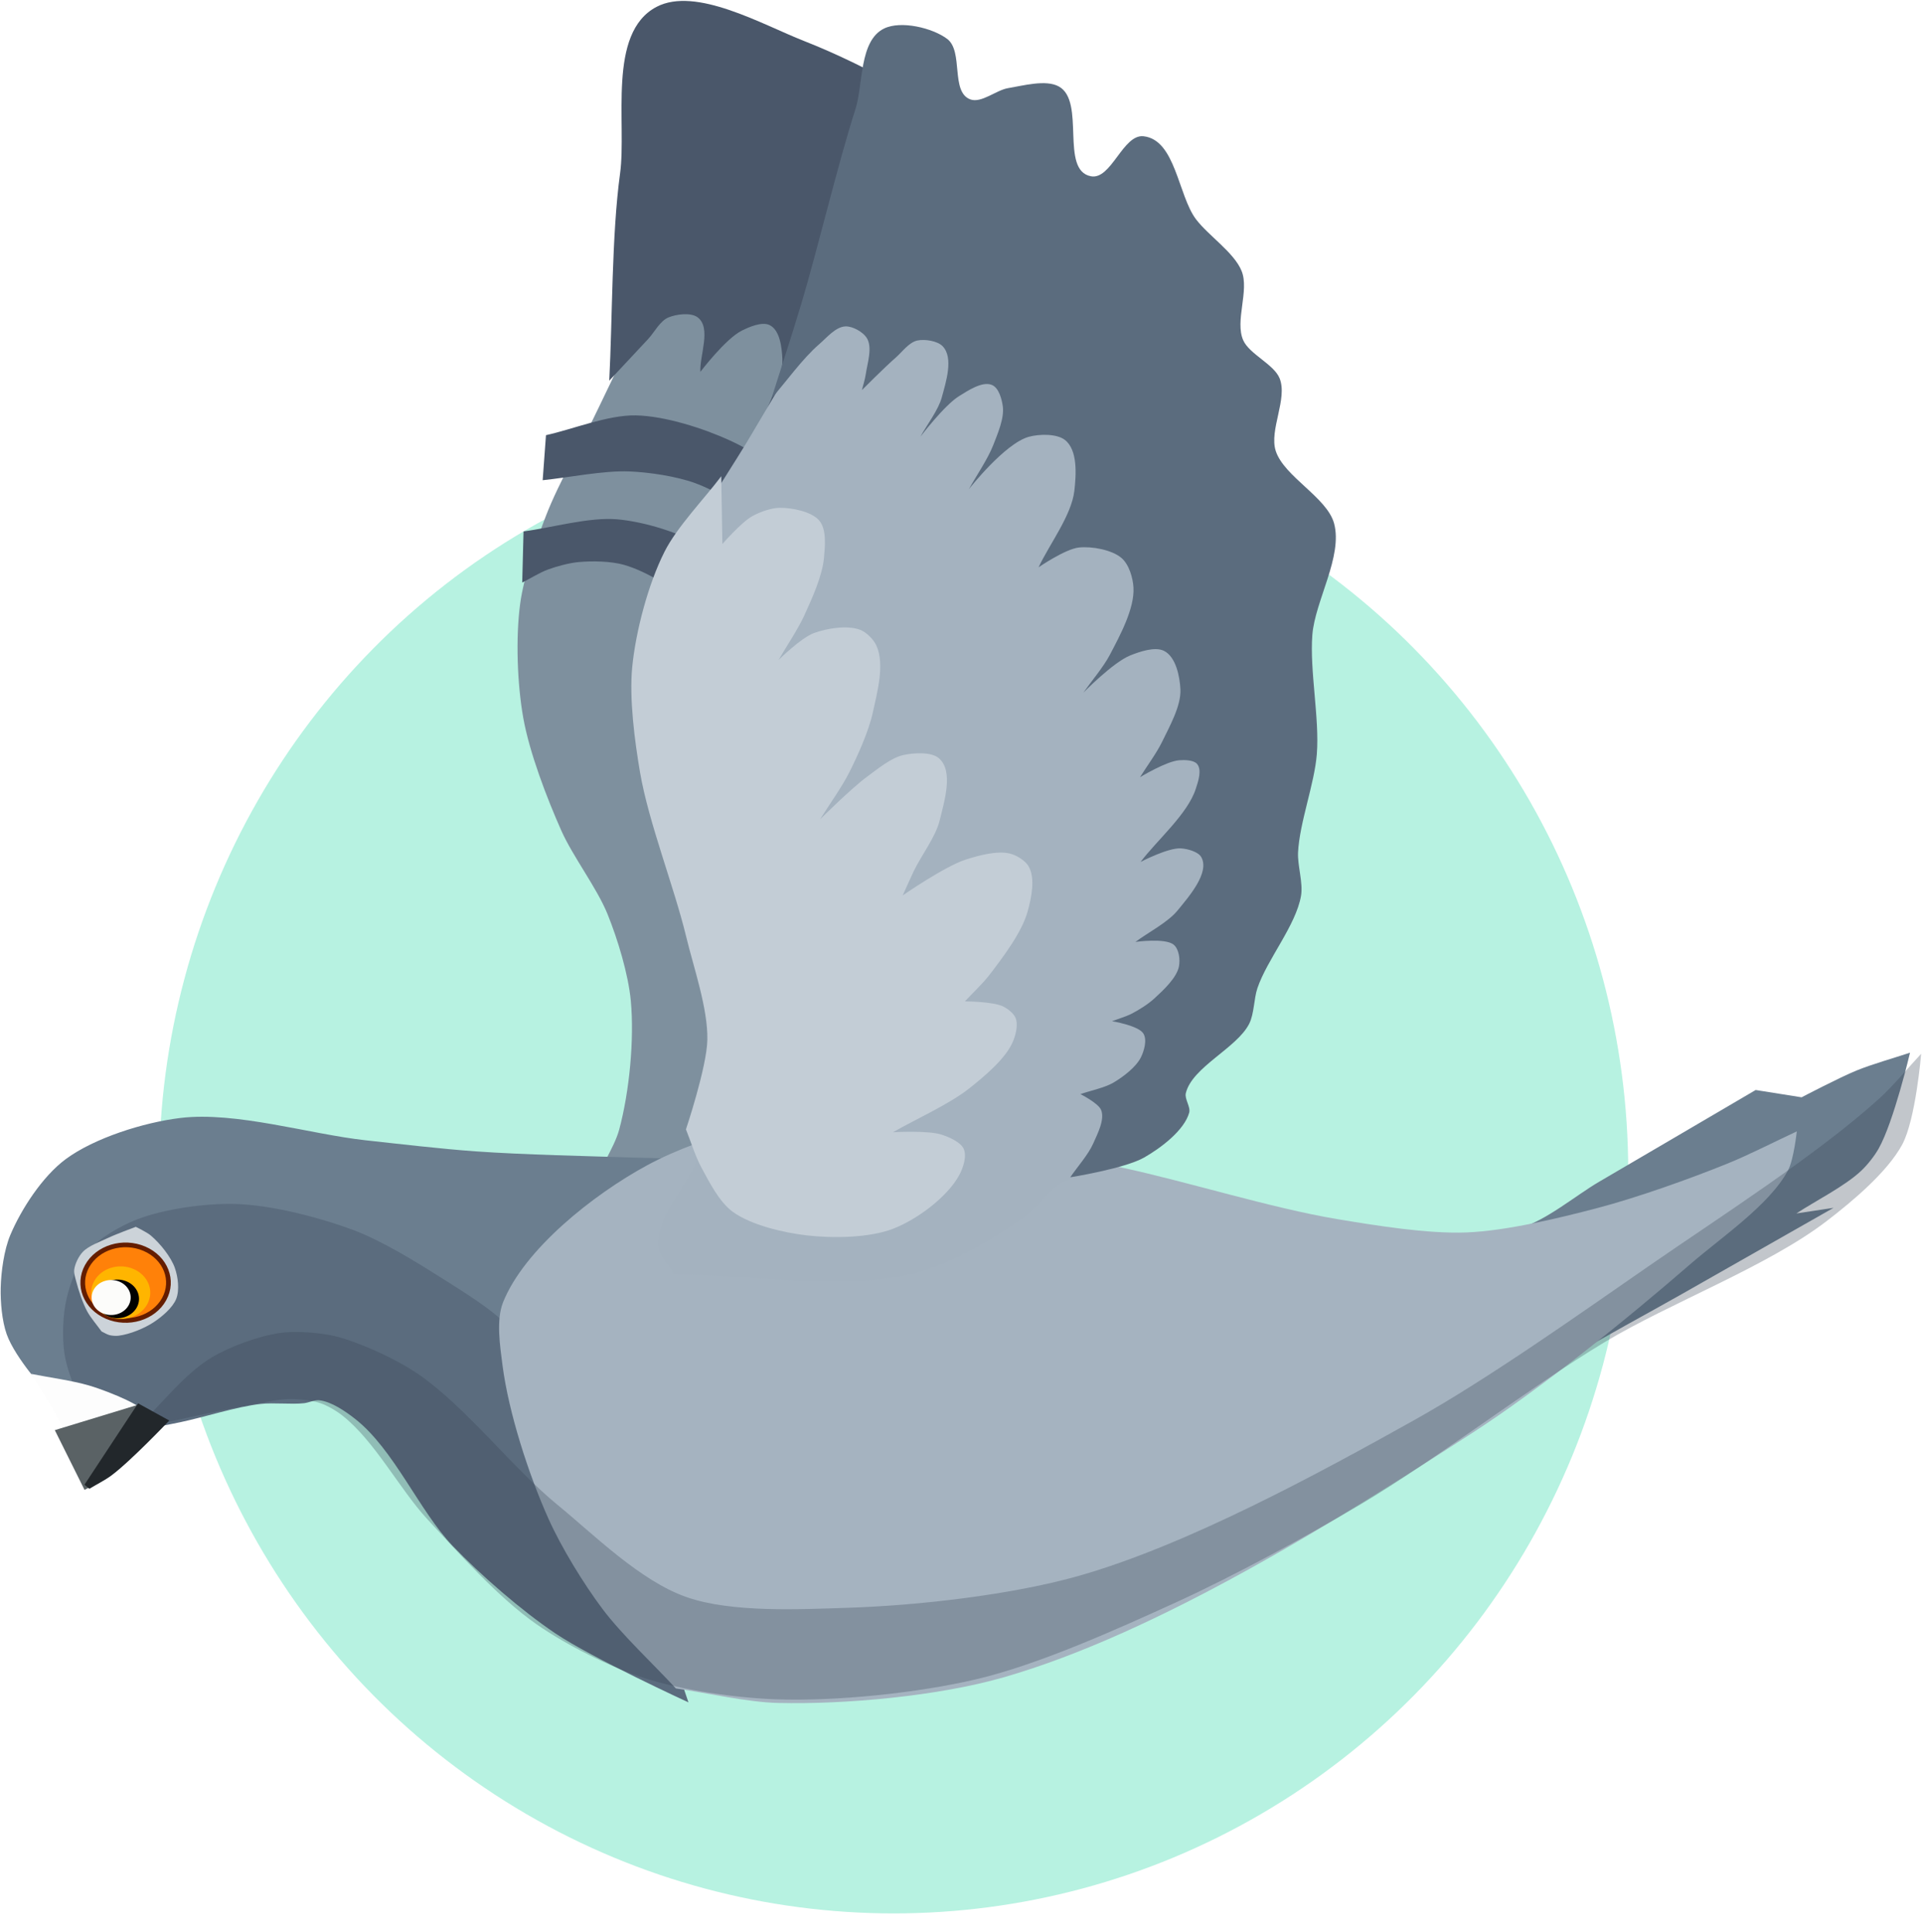<svg width="411" height="413" viewBox="0 0 411 413" fill="none" xmlns="http://www.w3.org/2000/svg">
<g filter="url(#filter0_d_113_2)">
<ellipse cx="191" cy="246.5" rx="157" ry="158.5" fill="#A5EFDA" fill-opacity="0.79"/>
</g>
<path fill-rule="evenodd" clip-rule="evenodd" d="M242.01 211.386C243.061 209.722 243.856 207.251 244.648 205.478C244.647 205.478 240.671 205.863 238.967 206.027C238.967 206.027 244.8 201.168 246.344 198.517C248.472 194.868 249.724 189.273 249.725 185.171C249.725 183.562 249.949 180.996 248.614 179.899C248.159 179.524 247.217 179.424 246.595 179.463C245.427 179.536 244.106 180.454 243.04 180.879C243.04 180.879 247.659 176.606 248.964 174.386C251.207 170.566 253.094 164.814 253.075 160.513C253.067 158.735 252.037 156.467 251.592 154.734C251.591 154.734 248.691 156.018 247.463 156.594C246.357 157.113 244.904 157.841 243.808 158.375C245.577 154.848 248.425 150.305 249.705 146.617C250.578 144.098 251.724 140.618 251.546 137.989C251.426 136.222 250.924 133.699 249.655 132.327C249.11 131.739 248.061 131.105 247.208 131.003C243.118 130.513 238.406 134.448 234.634 135.924C237.529 130.606 241.891 123.707 244.282 118.198C245.915 114.434 248.415 109.349 248.63 105.325C248.746 103.147 248.619 99.978 247.253 98.161C246.099 96.626 243.5 94.499 241.436 94.786C239.317 95.079 238.231 98.183 236.983 99.722C234.97 102.206 232.824 105.836 230.819 108.324C228.39 111.336 224.71 115.059 222.093 117.945C224.492 112.787 228.26 106.087 230.093 100.75C231.646 96.227 233.471 90.038 233.676 85.315C233.802 82.438 233.571 78.489 232.481 75.775C231.642 73.685 229.371 71.388 228.038 69.509C228.037 69.51 224.881 74.154 223.491 76.124C221.299 79.228 218.469 83.428 216.036 86.39C213.896 88.996 211.183 92.669 208.363 94.711C207.49 95.344 206.081 95.879 205.103 96.38C205.105 96.378 214.058 83.049 216.459 76.801C218.279 72.064 219.596 65.414 220.002 60.426C220.231 57.628 220.406 53.807 219.658 51.08C219.133 49.165 218.767 45.452 216.568 45.105C213.212 44.574 211.595 50.594 209.76 53.128C207.644 56.047 205.78 60.441 203.568 63.305C201.354 66.172 197.632 69.476 195.087 72.121C197.571 65.366 201.429 56.498 203.366 49.606C204.374 46.017 206.357 41.154 205.875 37.481C205.601 35.384 204.94 32.081 202.922 30.945C201.654 30.232 199.241 30.306 197.908 30.92C193.08 33.145 192.267 40.963 189.837 45.261C188.229 48.106 186.586 52.17 184.459 54.736C182.943 56.564 180.211 58.464 178.391 60.061C179.769 53.568 182.12 44.978 182.983 38.415C183.46 34.785 184.571 29.827 183.72 26.249C183.214 24.115 181.891 21.269 180.201 19.677C178.86 18.413 176.455 16.452 174.531 16.797C170.848 17.457 169.713 23.307 168.287 26.373C165.302 32.788 163.987 42.102 162.144 48.844C162.144 48.841 164.218 31.367 163.291 23.933C162.864 20.503 162.213 15.718 160.205 12.756C158.848 10.757 156.361 7.975 153.791 7.435C151.671 6.99 148.296 7.736 146.783 9.12C143.566 12.061 145.225 18.557 144.714 22.619C143.716 30.541 143.634 41.225 142.196 49.094C141.309 53.946 139.638 60.356 137.98 65.048C135.556 71.908 131.002 80.643 127.878 87.279C124.623 94.194 119.437 103.12 116.704 110.208C114.575 115.729 111.955 123.236 111.177 129.027C110.199 136.306 110.543 146.211 111.836 153.45C113.166 160.899 116.848 170.519 119.967 177.54C122.436 183.097 127.583 189.799 129.856 195.42C132.03 200.797 134.292 208.249 134.823 213.938C135.594 222.198 134.513 233.413 132.334 241.475C131.231 245.554 127.643 250.416 126.611 254.509C126.179 256.223 125.581 258.623 126.008 260.337C126.568 262.588 129.15 264.947 130.496 266.922C145.801 265.831 167.1 267.955 181.513 263.287C189.03 260.854 197.76 254.935 203.684 250.184C206.362 248.037 208.521 243.886 211.513 242.089C213.175 241.091 215.96 240.747 217.786 240.005C221.665 238.428 227.546 236.788 230.181 233.823C232.084 231.68 235.415 227.056 233.21 225.151C232.477 224.519 230.417 225.986 229.796 225.267C228.277 223.51 233.421 221.222 234.959 219.478C237.09 217.061 240.319 214.06 242.01 211.386Z" fill="#7E909E"/>
<path fill-rule="evenodd" clip-rule="evenodd" d="M149.689 79.486C149.499 75.981 152.133 70.027 149.056 67.801C147.625 66.765 144.56 67.154 142.884 67.847C141.034 68.612 139.834 71.077 138.531 72.465C136.028 75.132 132.708 78.699 130.213 81.371C130.905 68.099 130.721 50.322 132.52 37.132C133.995 26.314 129.701 7.041 140.32 1.468C148.728 -2.945 162.928 5.261 171.868 8.77C185.45 14.1 202.787 23.658 212.912 33.258C221.459 41.363 228.37 55.225 234.063 65.088C238.719 73.155 244.211 84.241 247.823 92.714C250.385 98.724 253.887 106.789 255.2 113.104C257.094 122.208 256.374 134.678 256.75 143.928C256.984 149.673 257.809 157.348 257.366 163.084C256.856 169.68 254.884 178.37 253.209 184.813C251.554 191.182 248.712 199.546 246.303 205.725C244.001 211.63 240.595 219.415 237.584 225.066C235.915 228.198 234.168 232.78 231.389 235.223C226.418 239.596 210.358 244.279 210.357 244.28C212.223 241.497 214.032 237.33 216.579 235.004C219.147 232.66 225.376 232.099 226.965 229.156C227.782 227.644 227.245 225.186 226.712 223.579C226.043 221.56 222.622 217.566 222.621 217.565C224.194 217.018 226.479 216.597 227.864 215.742C229.443 214.766 231.183 212.971 232.092 211.472C232.921 210.104 234.116 207.982 233.648 206.487C233.239 205.186 230.014 203.326 230.014 203.326C232.677 200.975 237.233 198.473 238.887 195.488C240.206 193.109 241.122 189.291 240.283 186.749C239.551 184.529 236.586 182.424 234.692 180.826C234.032 180.269 232.305 179.156 232.304 179.156C234.434 177.519 237.934 175.826 239.404 173.698C240.548 172.043 241.46 169.377 241.26 167.446C241.055 165.468 240.104 162.293 238.062 161.454C235.663 160.466 229.592 163.644 229.591 163.645C231.581 160.585 234.888 156.771 236.224 153.446C237.278 150.82 238.403 147.053 237.986 144.292C237.705 142.433 236.988 139.515 235.158 138.557C232.946 137.4 226.643 139.443 226.642 139.443C227.602 137.683 229.216 135.451 229.839 133.577C230.257 132.321 230.83 130.531 230.507 129.254C229.738 126.22 226.828 121.899 223.47 120.952C220.849 120.214 214.648 123.158 214.648 123.158C215.62 120.819 217.71 117.849 217.889 115.363C218.167 111.468 217.608 105.256 214.198 102.769C212.368 101.434 208.682 101.316 206.361 101.764C202.58 102.494 195.814 108.313 195.813 108.314C196.258 103.463 199.819 96.474 197.296 92.146C196.08 90.059 192.734 87.724 190.076 87.602C188.422 87.527 186.449 88.883 185.13 89.766C181.792 92.001 176.174 99.221 176.174 99.222C177.239 93.946 181.643 86.719 179.725 81.635C179.095 79.968 177.3 77.55 175.339 77.236C173.158 76.886 170.465 79.035 168.882 80.403C166.196 82.721 162.892 90.105 162.891 90.106C164.19 86.081 167.43 80.868 167.218 76.688C167.103 74.397 166.729 70.501 164.414 69.457C162.802 68.73 160.114 69.891 158.538 70.678C155.052 72.415 149.689 79.486 149.689 79.486Z" fill="#4A576A"/>
<path fill-rule="evenodd" clip-rule="evenodd" d="M231.412 185.56C236.421 195.6 241.99 209.391 246.523 219.605C246.522 219.606 240.826 225.901 238.385 228.601C238.38 228.592 210.104 170.346 193.783 147.433C185.491 135.79 173.647 120.329 162.047 111.143C158.425 108.275 153.018 104.877 148.513 103.249C144.559 101.82 138.818 100.946 134.549 100.772C128.95 100.542 121.554 102.086 115.985 102.649C115.985 102.647 116.479 95.908 116.691 93.02C122.448 91.751 129.949 88.674 135.881 88.791C142.162 88.915 150.352 91.573 155.931 94.119C164.556 98.053 174.433 105.836 181.12 112.044C192.203 122.335 203.826 138.5 212.01 150.719C218.725 160.746 226.094 174.902 231.412 185.56Z" fill="#4A576A"/>
<path fill-rule="evenodd" clip-rule="evenodd" d="M217.119 242.064C216.918 245.198 210.457 246.435 207.601 248.309C207.599 248.303 190.171 208.55 182.25 191.671C176.078 178.521 168.365 160.743 160.9 148.124C157.458 142.304 153.25 134.109 148.067 129.397C144.378 126.042 138.419 122.185 133.378 120.742C130.591 119.945 126.548 119.872 123.635 120.148C121.597 120.342 118.942 121.061 117.053 121.763C115.317 122.409 113.246 123.704 111.614 124.535C111.614 124.534 111.81 116.871 111.894 113.586C117.938 112.815 125.968 110.455 132.042 111.016C137.827 111.55 145.515 113.908 150.257 116.88C157.891 121.667 164.429 131.639 169.343 138.672C176.6 149.059 183.422 164.299 188.911 175.498C194.723 187.353 201.904 203.378 206.906 215.517C210.079 223.217 212.781 233.997 216.707 241.421C216.814 241.622 217.134 241.843 217.119 242.064Z" fill="#4A576A"/>
<path fill-rule="evenodd" clip-rule="evenodd" d="M301.148 305.034C300.193 306.19 299.383 308.195 297.964 308.889C296.454 309.628 293.908 309.546 292.22 309.223C289.21 308.646 285.668 306.452 283.351 304.662C281.897 303.538 280.743 301.383 279.317 300.234C277.481 298.754 274.633 297.16 272.379 296.236C269.094 294.89 264.396 293.163 260.778 293.295C257.63 293.41 253.593 295.022 250.926 296.499C247.45 298.425 243.683 302.103 241.198 304.984C238.383 308.247 235.938 313.353 233.682 316.939C232.307 316.267 229.097 314.699 229.097 314.699C231.188 311.704 233.909 307.672 236.067 304.713C236.94 303.516 238.161 301.952 239.054 300.767C241.118 298.026 244.326 294.595 245.904 291.614C246.565 290.366 247.837 288.591 247.504 287.246C247.252 286.224 245.887 285.214 244.924 284.603C243.364 283.615 240.626 283.408 238.936 282.602C236.793 281.58 233.612 280.213 232.403 278.347C231.51 276.969 231.63 273.101 231.63 273.1C252.485 282.68 301.141 305.031 301.148 305.034Z" fill="#DD754E"/>
<path fill-rule="evenodd" clip-rule="evenodd" d="M195.074 311.701C197.281 311.258 200.185 310.474 202.43 310.224C206.701 309.747 212.482 309.82 216.782 310.036C220.706 310.233 226.048 310.407 229.777 311.502C231.267 311.939 233.296 312.677 234.411 313.653C235.416 314.533 236.106 316.162 236.667 317.309C237.959 319.951 239.72 323.596 239.89 326.469C240.207 331.842 236.647 338.694 235.258 343.933C232.652 340.46 229.768 335.422 226.573 332.355C218.609 324.707 195.077 311.703 195.074 311.701Z" fill="#687E8C"/>
<path fill-rule="evenodd" clip-rule="evenodd" d="M327.269 287.088C326.595 288.389 326.255 290.496 325.021 291.425C323.708 292.414 321.195 292.782 319.468 292.762C316.388 292.727 312.42 291.199 309.745 289.852C308.067 289.007 306.448 287.097 304.79 286.222C302.657 285.095 299.506 284.033 297.087 283.524C293.565 282.783 288.57 281.917 285.054 282.682C281.996 283.348 278.404 285.637 276.125 287.555C273.155 290.052 270.295 294.319 268.512 297.578C266.49 301.272 265.249 306.704 263.85 310.615C262.35 310.198 258.85 309.227 258.85 309.227C260.222 305.923 261.976 301.494 263.422 298.215C264.007 296.889 264.85 295.142 265.457 293.823C266.859 290.774 269.228 286.848 270.1 283.649C270.465 282.311 271.31 280.347 270.679 279.087C270.201 278.131 268.635 277.381 267.553 276.952C265.801 276.258 263.071 276.537 261.233 276.044C258.902 275.419 255.476 274.638 253.87 273.024C252.682 271.83 251.925 268.017 251.925 268.017C274.528 273.738 327.261 287.086 327.269 287.088Z" fill="#FF9669"/>
<path fill-rule="evenodd" clip-rule="evenodd" d="M224.833 312.269C226.895 311.447 229.562 310.169 231.706 309.528C235.784 308.31 241.466 307.366 245.727 306.822C249.617 306.325 254.892 305.556 258.794 305.974C260.353 306.141 262.508 306.506 263.821 307.267C265.005 307.952 266.049 309.428 266.858 310.453C268.722 312.814 272.22 315.987 272.088 318.862C271.967 321.508 268.291 324.056 266.664 326.282C264.776 326.488 262.26 327.165 260.37 326.971C248.673 325.771 224.837 312.271 224.833 312.269Z" fill="#7E909E"/>
<path fill-rule="evenodd" clip-rule="evenodd" d="M341.786 252.603C351.833 246.736 365.201 238.875 375.237 232.992C375.238 232.992 382.106 234.085 385.051 234.553C385.052 234.553 393.156 230.306 396.817 228.815C400.139 227.463 404.803 226.154 408.225 225.013C408.224 225.016 404.747 239.824 401.494 245.564C400.624 247.099 399.122 249.009 397.79 250.26C394.241 253.594 388.094 256.643 383.939 259.379C383.939 259.379 389.498 258.54 391.882 258.179C391.878 258.182 369.255 271.059 359.548 276.563C352.247 280.704 342.354 286.011 335.195 290.339C316.882 301.409 294.72 319.052 275.717 329.18C255.53 339.939 227.582 353.629 204.873 359.256C195.307 361.627 181.944 363.144 172.009 362.92C167.052 362.809 160.626 360.986 155.683 360.63C153.477 360.472 150.461 360.966 148.304 360.526C139.943 358.825 130.296 352.713 123.139 348.539C118.472 345.816 112.488 341.813 108.476 338.373C102.167 332.965 95.227 324.533 89.933 318.336C86.241 314.015 82.224 307.651 78.225 303.548C76.918 302.207 75.134 300.39 73.467 299.406C71.235 298.09 67.831 296.812 65.184 296.413C61.418 295.845 56.218 296.477 52.477 297.16C49.385 297.723 45.505 299.256 42.543 300.22C37.776 301.77 31.68 304.505 26.77 305.655C24.706 306.137 21.854 306.369 19.747 306.675C15.721 302.653 9.758 297.697 6.324 293.269C4.569 291.005 2.367 287.826 1.436 285.21C0.418 282.352 0.079 278.286 0.15 275.292C0.231 271.852 0.857 267.196 2.213 263.971C4.495 258.548 9.033 251.483 14.057 247.764C20.132 243.266 30.688 239.922 38.547 238.972C50.41 237.537 66.21 242.427 78.091 243.735C85.123 244.509 94.496 245.599 101.558 246.102C111.853 246.833 125.63 247.121 135.951 247.447C146.989 247.795 161.742 247.573 172.754 248.325C208.665 250.777 255.68 261.362 291.647 263.043C301.532 263.505 315.223 265.272 324.641 262.582C330.504 260.908 336.648 255.604 341.786 252.603Z" fill="#6B7E8F"/>
<path fill-rule="evenodd" clip-rule="evenodd" d="M140.647 345.279C142.911 350.769 145.193 358.307 147.141 363.891C147.138 363.889 126.583 354.438 118.711 349.153C111.426 344.262 102.67 336.621 96.763 330.452C89.553 322.923 84.224 309.799 75.859 303.264C73.871 301.711 70.86 299.597 68.224 299.313C67.244 299.208 65.989 299.825 65.01 299.936C62.257 300.246 58.514 299.78 55.761 300.093C50.455 300.697 43.695 302.923 38.489 304.014C35.245 304.693 30.89 305.485 27.634 306.115C27.633 306.115 21.329 304.384 18.627 303.642C17.166 299.31 14.381 293.688 13.757 289.203C13.272 285.726 13.419 280.961 14.24 277.534C15.008 274.329 16.534 269.978 18.804 267.387C21.175 264.683 25.697 262.053 29.244 260.675C35.102 258.399 43.848 257.186 50.247 257.354C58.074 257.559 68.359 260.249 75.566 262.948C81.667 265.234 88.991 269.761 94.371 273.175C98.983 276.103 105.371 279.948 108.942 283.846C119.011 294.834 125.137 313.56 131.637 326.472C134.455 332.07 138.272 339.524 140.647 345.279Z" fill="#5B6C7E"/>
<path fill-rule="evenodd" clip-rule="evenodd" d="M369.208 248.722C373.774 246.874 379.579 243.905 384.025 241.842C384.024 241.842 383.386 247.857 382.158 250.159C378.2 257.58 367.809 264.537 361.181 270.291C347.918 281.804 329.56 296.668 314.551 306.372C286.411 324.568 247.608 349.06 214.417 358.561C200.579 362.523 180.86 364.358 166.316 364.016C159.676 363.86 151.015 361.843 144.457 360.913C139.751 355.816 132.884 349.405 128.771 343.924C124.686 338.48 119.973 330.753 117.246 324.684C112.988 315.204 108.705 301.955 107.398 291.823C106.879 287.806 106 282.16 107.528 278.349C112.056 267.057 126.746 255.351 138.319 249.081C150.352 242.561 169.481 237.626 183.603 237.733C191.133 237.79 200.54 241.865 207.858 243.433C217.384 245.473 230.259 247.531 239.784 249.577C253.688 252.565 271.759 258.252 285.821 260.593C294.035 261.96 305.147 263.775 313.497 263.437C321.998 263.093 333.094 260.4 341.254 258.266C349.875 256.011 361.035 252.03 369.208 248.722Z" fill="#A5B3C0"/>
<path fill-rule="evenodd" clip-rule="evenodd" d="M401.622 234.853C404.581 232.181 407.911 228.131 410.606 225.25C410.606 225.252 409.447 239.349 406.535 244.698C403.338 250.571 395.92 256.788 390.342 261.061C377.729 270.719 356.772 278.57 342.976 286.876C326.741 296.649 306.964 311.985 290.65 321.658C279.212 328.439 263.528 336.967 251.282 342.543C238.89 348.187 222.149 355.768 208.675 358.945C196.192 361.888 178.79 363.688 165.878 363.237C157.31 362.939 145.816 361.301 137.758 358.716C130.29 356.32 120.943 351.551 114.704 347.212C106.54 341.535 97.852 331.794 91.29 324.683C85.437 318.34 80.102 308.035 73.185 302.586C71.921 301.589 69.999 300.442 68.414 299.911C66.64 299.317 64.062 299.048 62.164 299.048C59.278 299.047 55.509 299.965 52.68 300.466C45.52 301.736 36.106 303.962 29.003 305.459C33.891 300.86 39.365 293.646 45.297 290.129C49.221 287.801 55.241 285.577 59.91 284.918C63.072 284.473 67.436 284.806 70.568 285.39C73.264 285.894 76.679 287.203 79.16 288.262C82.403 289.646 86.601 291.784 89.436 293.745C99.662 300.818 109.551 313.807 119.078 321.603C126.905 328.009 136.793 337.913 146.721 341.384C156.395 344.764 170.911 344.001 181.309 343.667C196.281 343.186 216.385 340.89 230.641 336.828C253.784 330.232 281.818 314.977 302.364 303.498C318.257 294.618 337.841 280.684 352.647 270.447C367.631 260.089 388.322 246.867 401.622 234.853Z" fill="#364254" fill-opacity="0.302"/>
<path fill-rule="evenodd" clip-rule="evenodd" d="M29.023 262.241C28.235 262.541 27.179 262.928 26.397 263.239C25.425 263.625 24.12 264.128 23.182 264.575C21.477 265.389 18.945 266.283 17.7 267.594C16.795 268.547 16.02 270.173 15.862 271.409C15.769 272.137 16.086 273.111 16.268 273.826C16.773 275.804 17.63 278.426 18.608 280.261C19.35 281.652 20.774 283.297 21.703 284.599C22.214 284.836 22.852 285.249 23.409 285.39C23.97 285.531 24.77 285.585 25.348 285.514C27.771 285.215 30.862 283.93 32.824 282.642C34.619 281.464 36.93 279.5 37.663 277.635C38.401 275.758 38.041 272.913 37.367 271.016C36.525 268.645 34.249 265.812 32.222 264.086C31.396 263.384 29.023 262.241 29.023 262.241Z" fill="#CCD3D9"/>
<path fill-rule="evenodd" clip-rule="evenodd" d="M18.613 270.642C20.83 266.625 26.294 264.962 30.85 266.917C35.406 268.872 37.293 273.69 35.075 277.706C32.858 281.724 27.394 283.387 22.838 281.432C18.282 279.477 16.396 274.659 18.613 270.642Z" fill="#FF8109" stroke="#641D00" stroke-linecap="round" stroke-linejoin="round"/>
<path fill-rule="evenodd" clip-rule="evenodd" d="M20.576 274.077C21.983 271.527 25.451 270.471 28.342 271.712C31.235 272.953 32.432 276.01 31.024 278.56C29.617 281.11 26.149 282.166 23.257 280.925C20.366 279.684 19.169 276.626 20.576 274.077Z" fill="#FFB500" stroke="#FFB500" stroke-linecap="round" stroke-linejoin="round"/>
<path fill-rule="evenodd" clip-rule="evenodd" d="M21.393 276.056C22.39 274.249 24.848 273.501 26.897 274.381C28.946 275.26 29.794 277.427 28.797 279.234C27.8 281.04 25.342 281.789 23.293 280.909C21.244 280.03 20.395 277.863 21.393 276.056Z" fill="#010100" stroke="#010100" stroke-linecap="round" stroke-linejoin="round"/>
<path fill-rule="evenodd" clip-rule="evenodd" d="M20.451 275.93C21.342 274.317 23.535 273.649 25.364 274.434C27.193 275.218 27.95 277.153 27.06 278.766C26.17 280.378 23.977 281.046 22.148 280.261C20.319 279.476 19.561 277.542 20.451 275.93Z" fill="#FCFCFA" stroke="#FCFCFA" stroke-linecap="round" stroke-linejoin="round"/>
<path fill-rule="evenodd" clip-rule="evenodd" d="M33.925 303.168C31.848 301.986 29.179 300.258 27.001 299.227C24.694 298.135 21.486 296.876 19.001 296.147C15.393 295.089 10.349 294.413 6.642 293.67C8.299 296.39 10.643 299.955 12.165 302.736C14.401 306.82 18.887 316.64 18.888 316.641C21.386 314.725 24.898 312.338 27.215 310.251C29.412 308.273 33.924 303.169 33.925 303.168Z" fill="#FDFDFD"/>
<path fill-rule="evenodd" clip-rule="evenodd" d="M29.669 300.22C24.283 301.864 17.101 304.054 11.715 305.698C13.62 309.528 18.068 318.464 18.069 318.466C19.683 317.579 21.969 316.561 23.45 315.509C27.581 312.576 35.457 304.071 35.458 304.07C33.722 302.915 29.67 300.221 29.669 300.22Z" fill="#5A6265"/>
<path fill-rule="evenodd" clip-rule="evenodd" d="M29.513 299.972C26.076 305.188 21.493 312.142 18.056 317.357C18.369 317.621 19.099 318.234 19.099 318.234C20.505 317.386 22.481 316.375 23.784 315.408C27.965 312.307 36.178 303.646 36.179 303.644C34.18 302.543 29.514 299.972 29.513 299.972Z" fill="#22272B"/>
<path fill-rule="evenodd" clip-rule="evenodd" d="M260.64 223.245C261.858 221.62 262.909 219.166 263.881 217.418C263.881 217.418 259.905 217.605 258.2 217.686C258.201 217.685 264.496 213.073 266.305 210.481C268.79 206.918 270.64 201.353 271.074 197.188C271.242 195.576 271.781 193.005 270.538 191.814C270.123 191.416 269.2 191.267 268.586 191.273C267.406 191.284 266.017 192.148 264.916 192.523C264.917 192.523 269.947 188.442 271.472 186.271C274.093 182.539 276.589 176.855 277.023 172.483C277.2 170.705 276.427 168.35 276.171 166.579C276.171 166.579 273.163 167.73 271.887 168.249C270.736 168.717 269.222 169.378 268.079 169.861C270.207 166.392 273.51 161.959 275.171 158.297C276.301 155.806 277.816 152.367 277.913 149.686C277.978 147.913 277.781 145.345 276.646 143.88C276.17 143.264 275.193 142.572 274.365 142.421C270.291 141.678 265.287 145.453 261.397 146.753C264.829 141.534 269.881 134.798 272.837 129.357C274.853 125.647 277.878 120.665 278.515 116.59C278.854 114.416 279.109 111.221 277.917 109.295C276.935 107.709 274.565 105.456 272.521 105.597C270.334 105.749 268.984 108.864 267.586 110.354C265.328 112.759 262.818 116.311 260.567 118.72C257.843 121.635 253.802 125.207 250.904 127.987C253.829 122.905 258.272 116.343 260.657 111.045C262.673 106.568 265.146 100.431 265.851 95.655C266.277 92.773 266.491 88.788 265.687 85.971C265.079 83.84 263.077 81.39 261.958 79.427C261.958 79.428 258.339 83.953 256.753 85.871C254.253 88.892 251.004 92.986 248.279 95.852C245.883 98.372 242.819 101.937 239.796 103.861C238.867 104.451 237.413 104.924 236.392 105.38C236.394 105.378 246.675 92.391 249.72 86.2C252.019 81.526 254.039 74.889 254.976 69.862C255.496 67.06 256.091 63.227 255.632 60.417C255.315 58.474 255.359 54.75 253.212 54.234C249.85 53.424 247.702 59.522 245.617 61.984C243.211 64.824 240.899 69.162 238.403 71.94C235.908 74.717 231.869 77.866 229.068 80.406C232.247 73.717 237.01 64.975 239.665 58.111C241.044 54.546 243.543 49.772 243.443 46.006C243.387 43.9 243.13 40.528 241.218 39.265C240.024 38.477 237.623 38.459 236.258 38.988C231.158 40.965 229.604 48.835 226.739 53.048C224.844 55.837 222.787 59.853 220.405 62.335C218.713 64.098 215.803 65.883 213.831 67.402C215.888 60.921 219.13 52.387 220.687 45.798C221.544 42.166 223.192 37.248 222.715 33.563C222.437 31.406 221.457 28.462 219.934 26.756C218.743 25.422 216.542 23.361 214.63 23.567C210.814 23.977 209.167 29.889 207.428 32.912C203.799 39.22 201.493 48.563 198.949 55.27C198.949 55.268 202.876 37.787 202.744 30.2C202.684 26.736 202.587 21.892 200.882 18.771C199.755 16.706 197.582 13.768 195.102 13.081C193.02 12.504 189.611 13.14 187.987 14.428C184.481 17.208 185.439 23.867 184.498 27.941C182.667 35.875 181.437 46.672 179.18 54.521C177.783 59.379 175.443 65.759 173.305 70.402C170.17 77.207 164.732 85.783 160.932 92.319C156.972 99.132 150.89 107.867 147.427 114.886C144.733 120.343 141.337 127.77 139.947 133.593C138.216 140.852 137.476 150.856 137.992 158.261C138.517 165.8 141.119 175.707 143.468 182.97C145.315 188.68 149.7 195.746 151.346 201.504C152.934 207.061 154.359 214.701 154.285 220.433C154.176 228.85 151.883 240.094 148.882 248.084C147.354 252.153 143.3 256.861 141.826 260.945C141.244 262.557 140.361 264.81 140.63 266.486C140.949 268.483 143.097 270.657 144.155 272.444C159.51 272.368 180.579 275.924 195.339 272.19C203.058 270.237 212.267 264.847 218.567 260.456C221.468 258.434 224.002 254.349 227.18 252.683C228.919 251.771 231.729 251.55 233.61 250.896C237.631 249.496 243.636 248.107 246.537 245.282C248.654 243.222 252.569 238.754 250.461 236.687C249.781 236.02 247.642 237.375 247.071 236.633C245.633 234.764 251.09 232.734 252.798 231.052C255.166 228.722 258.683 225.854 260.64 223.245Z" fill="#A4B2BF"/>
<path fill-rule="evenodd" clip-rule="evenodd" d="M154.395 116.289C154.323 111.941 154.226 106.143 154.154 101.795C150.516 106.634 144.704 112.62 142.029 117.925C138.519 124.882 135.873 134.98 135.126 142.566C134.461 149.321 135.65 158.414 136.798 165.118C138.637 175.851 144.103 189.622 146.662 200.24C148.245 206.804 151.309 215.542 151.181 222.252C151.069 228.124 146.607 241.406 146.606 241.408C147.59 243.84 148.618 247.188 149.886 249.516C151.539 252.553 153.68 256.899 156.629 259.041C160.51 261.861 167.411 263.479 172.396 264.065C177.91 264.712 185.776 264.625 190.871 262.655C196.136 260.62 202.49 255.796 204.994 251.233C205.853 249.665 206.719 247.083 205.928 245.487C205.235 244.09 202.86 243.063 201.239 242.534C198.316 241.578 190.864 242.017 190.864 242.017C195.765 239.196 202.849 236.065 207.2 232.613C210.413 230.064 214.814 226.384 216.402 222.84C217.063 221.365 217.669 219.074 217.056 217.583C216.66 216.621 215.396 215.615 214.379 215.123C212.21 214.074 206.224 214.048 206.223 214.048C207.8 212.349 210.084 210.203 211.477 208.384C214.391 204.578 218.377 199.325 219.624 194.867C220.418 192.026 221.361 187.699 219.805 185.115C219.112 183.963 217.319 182.826 215.899 182.467C213.12 181.764 209.087 182.873 206.374 183.751C201.868 185.21 192.932 191.401 192.931 191.401C193.646 189.831 194.566 187.725 195.315 186.168C196.889 182.896 199.999 178.844 200.834 175.368C201.77 171.465 203.9 164.857 200.662 162.07C199.051 160.683 195.391 160.908 193.201 161.367C190.441 161.947 187.53 164.415 185.342 166.008C182.004 168.439 175.282 175.126 175.28 175.127C177.14 172.139 179.906 168.28 181.48 165.167C183.374 161.419 185.68 156.273 186.559 152.244C187.479 148.034 189.149 141.931 187.296 137.968C186.708 136.708 185.239 135.156 183.819 134.618C181.093 133.587 176.699 134.308 173.961 135.317C171.197 136.334 166.402 141.064 166.402 141.064C168.045 138.225 170.524 134.555 171.879 131.599C173.525 128.009 175.767 123.102 176.107 119.241C176.322 116.812 176.744 113.079 175.017 111.177C173.363 109.354 169.358 108.534 166.709 108.544C164.831 108.551 162.376 109.449 160.788 110.331C158.425 111.641 154.395 116.289 154.395 116.289Z" fill="#C3CDD6"/>
<path fill-rule="evenodd" clip-rule="evenodd" d="M184.213 83.386C184.459 82.377 184.888 81.049 185.032 80.026C185.36 77.685 186.566 74.196 185.205 72.166C184.405 70.97 182.288 69.722 180.714 69.771C178.598 69.836 176.628 72.255 175.109 73.557C171.523 76.634 167.949 81.689 164.88 85.174C166.794 79.106 169.445 71.038 171.261 64.946C174.971 52.494 178.892 35.657 182.85 23.263C184.509 18.07 183.597 8.719 188.946 6.1C192.548 4.337 199.315 5.958 202.444 8.321C205.967 10.982 203.109 19.643 207.377 21.243C209.725 22.123 212.926 19.258 215.434 18.844C218.64 18.314 223.535 16.954 226.3 18.483C232.101 21.688 226.468 36.401 233.161 37.676C237.515 38.505 239.984 28.647 244.405 29.126C251.261 29.87 251.786 41.792 255.614 46.861C258.256 50.359 263.764 53.962 265.365 57.92C267.059 62.106 263.88 68.592 265.713 72.732C267.029 75.706 272.28 77.861 273.491 80.869C275.261 85.262 271.211 91.908 272.663 96.391C274.437 101.872 283.64 106.341 285.134 111.887C287.033 118.935 281.056 128.457 280.488 135.684C279.887 143.319 282.04 153.545 281.445 161.179C280.947 167.561 277.748 175.816 277.43 182.207C277.292 184.983 278.536 188.702 278.071 191.45C276.995 197.812 270.81 205.084 268.737 211.251C267.99 213.476 268.059 216.709 266.99 218.829C264.355 224.054 254.767 228.085 253.44 233.683C253.147 234.916 254.5 236.609 254.163 237.833C253.133 241.568 248.194 245.341 244.532 247.428C240.375 249.798 228.743 251.65 228.741 251.65C230.21 249.49 232.606 246.798 233.64 244.45C234.545 242.392 236.186 239.323 235.335 237.248C234.74 235.793 230.915 233.873 230.915 233.872C233.042 233.13 236.106 232.52 238.007 231.397C240.113 230.154 242.827 228.06 243.843 226.013C244.544 224.6 245.218 222.234 244.354 220.893C243.271 219.212 237.674 218.282 237.673 218.282C238.928 217.803 240.675 217.292 241.859 216.687C243.435 215.881 245.433 214.607 246.694 213.447C248.658 211.641 251.517 209.001 251.983 206.533C252.247 205.136 252.013 202.885 250.836 201.921C249.036 200.446 242.674 201.338 242.673 201.338C245.367 199.331 249.586 197.168 251.653 194.648C254.103 191.661 258.606 186.513 256.748 183.211C256.104 182.068 253.855 181.437 252.41 181.345C249.645 181.168 243.773 184.243 243.772 184.243C247.307 179.569 253.781 174.06 255.556 168.664C256.07 167.099 256.977 164.488 255.792 163.238C255.049 162.455 253.174 162.415 252.021 162.508C249.235 162.733 243.65 166.132 243.65 166.133C245.067 163.862 247.219 160.947 248.375 158.563C249.942 155.331 252.456 150.878 252.289 147.365C252.163 144.714 251.366 140.367 248.723 139.098C246.809 138.179 243.533 139.309 241.55 140.107C237.875 141.586 231.548 148.054 231.547 148.055C233.246 145.628 235.855 142.556 237.21 139.967C239.355 135.866 242.509 130.097 242.257 125.587C242.144 123.561 241.319 120.622 239.647 119.23C237.602 117.528 233.406 116.742 230.613 117.031C227.668 117.336 221.973 121.265 221.972 121.265C224.267 116.356 229.018 110.185 229.62 104.902C229.995 101.609 230.41 96.185 227.572 94.017C225.819 92.677 222.086 92.757 219.873 93.373C214.717 94.809 207.08 104.563 207.078 104.565C208.641 101.737 211.131 98.115 212.287 95.139C213.228 92.719 214.694 89.339 214.321 86.802C214.102 85.31 213.494 82.846 211.926 82.253C209.866 81.474 206.812 83.542 204.976 84.676C201.822 86.624 196.723 93.341 196.722 93.342C198.094 90.813 200.564 87.641 201.296 84.912C202.153 81.719 203.884 76.45 201.439 73.977C200.347 72.872 197.68 72.443 196.063 72.786C194.264 73.169 192.789 75.271 191.47 76.415C189.173 78.404 184.214 83.385 184.213 83.386Z" fill="#5B6C7E"/>
<defs>
<filter id="filter0_d_113_2" x="30" y="88" width="322" height="325" filterUnits="userSpaceOnUse" color-interpolation-filters="sRGB">
<feFlood flood-opacity="0" result="BackgroundImageFix"/>
<feColorMatrix in="SourceAlpha" type="matrix" values="0 0 0 0 0 0 0 0 0 0 0 0 0 0 0 0 0 0 127 0" result="hardAlpha"/>
<feOffset dy="4"/>
<feGaussianBlur stdDeviation="2"/>
<feColorMatrix type="matrix" values="0 0 0 0 0 0 0 0 0 0 0 0 0 0 0 0 0 0 0.25 0"/>
<feBlend mode="normal" in2="BackgroundImageFix" result="effect1_dropShadow_113_2"/>
<feBlend mode="normal" in="SourceGraphic" in2="effect1_dropShadow_113_2" result="shape"/>
</filter>
</defs>
</svg>
